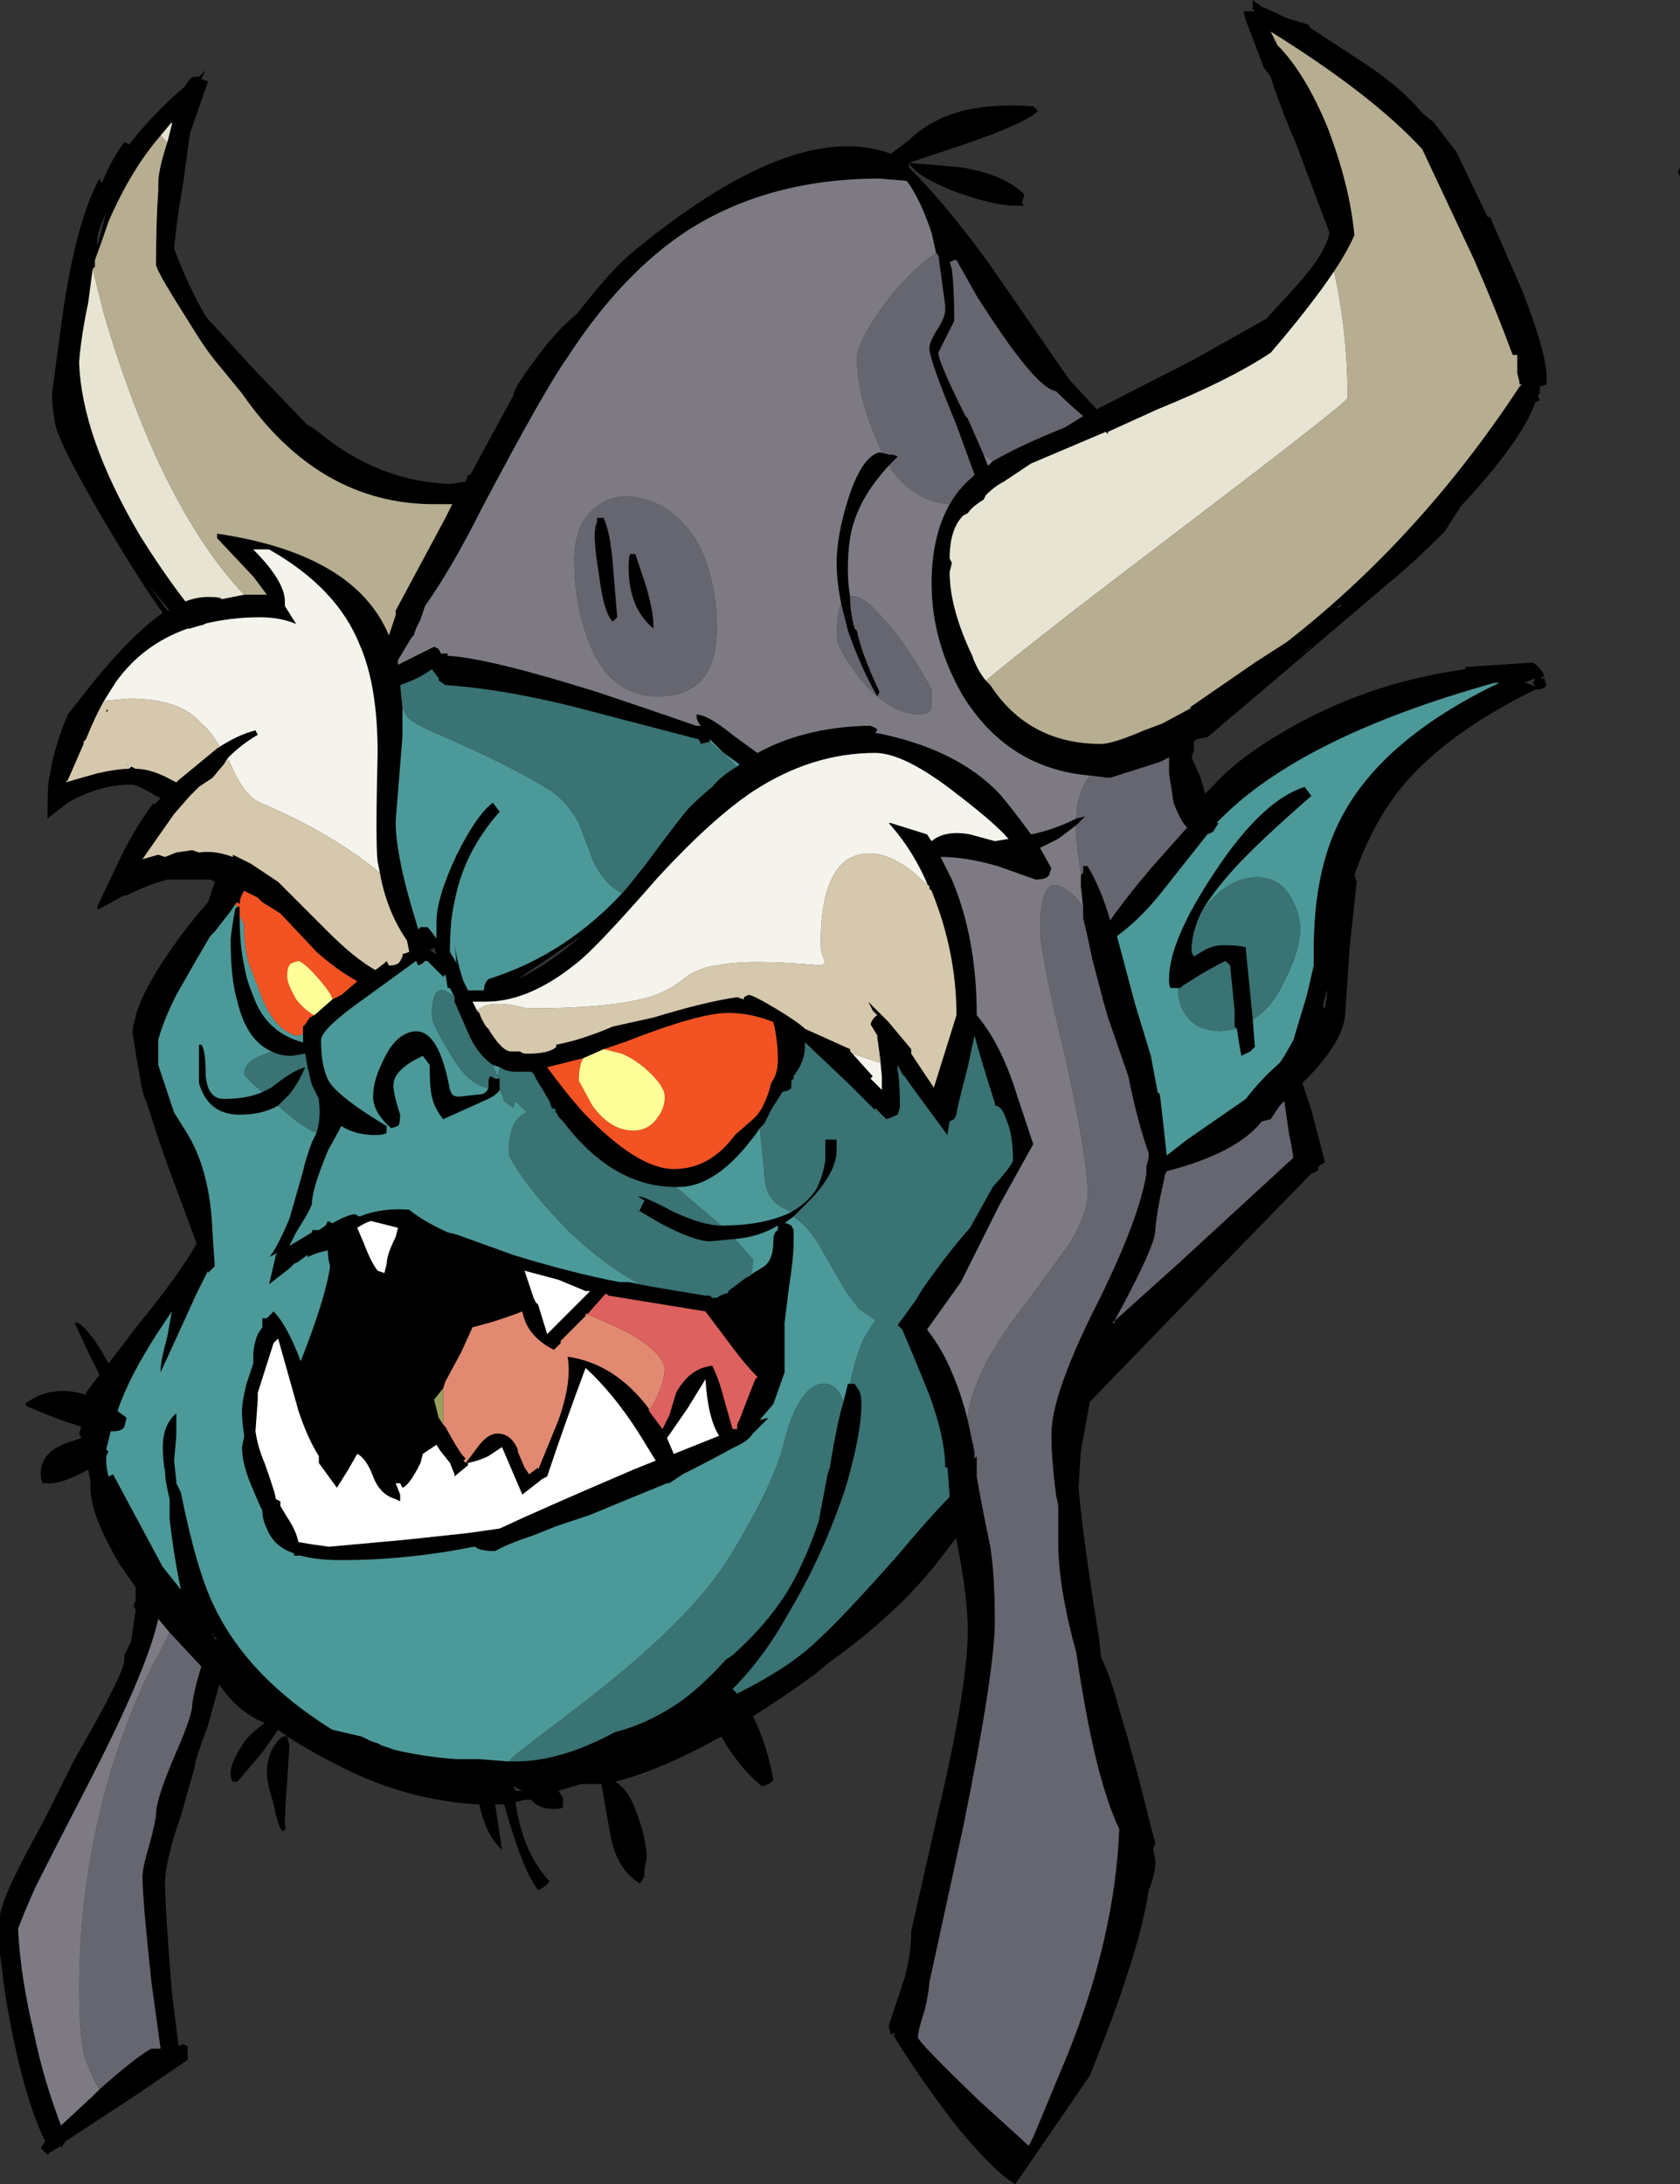 <?xml version="1.0" encoding="UTF-8" standalone="no"?>
<svg xmlns:ffdec="https://www.free-decompiler.com/flash" xmlns:xlink="http://www.w3.org/1999/xlink" ffdec:objectType="shape" height="48.3px" width="37.15px" xmlns="http://www.w3.org/2000/svg">
  <rect width="100%" height="100%" fill="#333333" stroke="none"/>
  <g transform="matrix(1.0, 0.0, 0.0, 1.0, -15.05, 12.65)">
    <path d="M19.35 -10.95 L19.45 -10.95 19.6 -11.1 19.5 -10.9 19.65 -10.85 19.25 -9.7 19.1 -8.6 Q18.95 -7.75 18.9 -7.15 19.2 -6.35 19.6 -5.65 L20.65 -4.5 21.85 -3.25 21.95 -3.2 22.15 -3.05 Q23.45 -2.0 25.0 -1.95 L25.35 -2.0 25.4 -2.15 25.45 -2.15 26.4 -3.9 Q26.4 -4.05 26.85 -4.65 27.35 -5.35 27.8 -5.7 28.5 -6.6 28.95 -7.0 32.6 -10.05 34.75 -9.25 L35.15 -9.55 Q35.4 -9.8 35.7 -9.95 36.5 -10.4 37.9 -10.3 L38.0 -10.2 Q37.8 -9.95 36.35 -9.45 L35.15 -9.05 35.15 -8.95 Q35.95 -8.15 36.9 -6.85 L38.7 -4.25 39.3 -3.6 41.45 -4.7 43.05 -5.6 43.6 -6.2 Q44.35 -7.0 44.45 -7.5 L43.7 -9.5 Q43.35 -10.3 43.15 -10.95 L43.0 -11.15 42.6 -12.2 42.55 -12.4 42.8 -12.4 42.75 -12.45 42.75 -12.65 42.95 -12.5 Q43.2 -12.4 43.5 -12.25 L44.0 -12.1 44.0 -12.05 45.3 -11.2 Q46.1 -10.65 46.5 -10.15 L46.75 -9.95 47.25 -9.3 47.85 -8.05 47.95 -7.85 48.0 -7.85 48.7 -6.25 Q49.25 -4.85 49.25 -4.3 L49.25 -4.15 49.1 -4.1 49.1 -3.95 49.05 -3.9 49.1 -3.8 49.0 -3.75 Q48.7 -2.9 47.35 -1.45 L47.0 -0.9 Q46.25 -0.15 45.75 0.25 L43.05 2.55 41.75 3.65 41.5 3.7 41.45 3.75 41.45 3.95 41.4 4.1 41.6 4.55 41.7 4.9 41.9 4.7 Q42.45 4.1 43.4 3.55 45.25 2.45 47.45 2.15 L47.45 2.1 48.95 2.0 Q49.15 2.15 49.2 2.3 L49.1 2.35 49.2 2.35 49.25 2.5 Q49.2 2.6 49.0 2.6 47.05 3.55 46.05 4.75 45.4 5.55 45.0 6.7 L45.05 6.85 44.9 8.25 44.8 9.7 Q44.8 10.35 43.9 11.25 L43.85 11.3 44.05 11.9 44.35 13.05 44.2 13.15 44.2 13.2 Q44.2 13.25 44.05 13.3 L42.1 15.3 39.15 18.35 38.95 19.45 38.9 20.25 Q39.0 21.4 39.35 23.55 L39.4 24.0 Q39.6 24.4 39.8 25.15 40.15 26.3 40.5 27.75 L40.6 28.1 40.55 28.25 40.6 28.5 Q40.6 28.8 40.45 29.15 40.3 30.2 39.6 32.1 L39.15 33.25 37.5 35.65 Q37.0 35.35 36.15 34.3 35.35 33.25 34.8 32.35 L34.85 32.35 34.8 32.3 34.75 32.35 34.7 32.15 35.05 31.1 Q35.2 30.55 35.2 30.05 L35.8 27.4 Q36.45 24.65 36.45 23.4 36.45 22.65 36.2 21.4 L36.2 21.35 35.7 22.0 Q34.8 23.1 33.4 24.1 L33.1 24.35 Q32.35 24.9 31.7 25.3 32.0 25.9 32.15 26.7 32.1 26.8 31.9 26.85 31.4 26.45 31.0 25.75 29.65 26.5 28.65 26.75 28.95 26.9 29.15 27.5 29.35 28.05 29.35 28.45 L29.3 28.7 Q29.3 28.75 29.3 28.85 L29.2 29.0 Q28.7 28.7 28.55 27.95 L28.35 26.8 27.9 26.8 27.4 26.95 27.5 27.1 27.5 27.3 Q27.5 27.35 27.3 27.35 26.95 27.35 26.8 27.15 L26.65 27.15 26.45 27.2 Q26.6 28.3 27.2 28.95 27.15 29.05 26.95 29.15 26.6 28.7 26.2 27.25 L26.0 27.25 26.15 28.25 Q25.8 27.95 25.65 27.25 L25.6 27.25 Q24.0 27.15 22.55 26.4 21.95 26.1 21.4 25.75 L21.45 25.95 21.4 26.75 Q21.35 27.35 21.35 27.7 21.4 27.8 21.3 27.85 21.2 27.75 21.1 27.25 20.95 26.75 20.95 26.55 20.95 26.4 21.0 26.2 21.1 25.9 21.3 25.75 L21.4 25.75 21.2 25.6 20.85 26.1 20.3 26.75 20.2 26.75 Q20.15 26.7 20.15 26.55 20.15 26.3 20.5 25.8 20.7 25.6 20.9 25.45 20.3 25.2 19.9 24.6 L19.65 25.5 Q19.35 26.3 19.35 26.45 L19.05 27.5 Q18.7 28.5 18.7 29.0 18.7 29.55 18.85 31.4 L19.0 32.6 19.1 32.55 19.2 32.6 19.2 32.9 17.95 33.75 16.5 34.7 16.4 34.85 16.4 34.8 16.15 34.95 16.1 35.0 15.95 34.85 16.05 34.7 Q15.75 34.1 15.5 33.1 15.3 32.3 15.15 31.35 L15.05 30.55 15.05 29.75 Q15.05 29.35 16.0 27.65 L16.7 26.25 Q17.8 24.35 17.8 24.05 L17.8 23.95 17.95 23.65 18.05 22.95 18.0 22.85 18.05 22.75 18.05 22.45 17.7 21.95 Q17.05 20.85 17.05 20.25 L17.05 20.1 17.0 19.85 16.8 19.95 Q16.4 20.15 16.15 20.15 L16.0 20.15 Q15.95 20.1 15.95 19.95 15.95 19.45 16.55 19.25 L16.85 19.15 16.8 19.05 16.85 18.9 16.7 18.85 Q16.35 18.75 15.65 18.45 L15.6 18.4 Q16.1 18.0 16.8 18.15 L16.95 18.2 16.95 18.15 17.25 17.75 17.0 17.25 16.7 16.6 Q16.85 16.55 17.25 17.15 L17.45 17.5 18.1 16.65 Q19.0 15.55 19.4 14.85 L18.75 13.1 Q18.5 12.4 18.35 11.9 L18.3 11.75 Q18.2 11.55 18.15 11.2 18.05 10.65 18.0 10.3 17.95 10.1 18.05 9.85 L18.05 9.8 Q18.25 9.15 18.9 8.25 19.25 7.75 19.65 7.3 L19.8 6.85 19.7 6.8 18.75 6.8 Q18.35 6.9 17.85 7.15 L17.8 7.15 17.7 7.2 17.25 7.45 17.2 7.45 17.2 7.4 17.65 6.45 Q18.0 5.7 18.45 5.1 L18.45 5.15 18.6 5.0 18.5 4.95 Q18.1 4.7 17.95 4.7 17.25 4.7 16.55 5.1 L16.1 5.45 Q16.1 4.6 16.15 4.5 16.25 3.85 16.55 3.15 L17.1 2.45 Q17.95 1.4 18.65 0.9 18.3 0.45 17.4 -1.05 16.25 -3.0 16.25 -3.4 16.2 -3.7 16.2 -3.95 L16.45 -5.8 Q16.75 -7.8 17.25 -8.7 L17.3 -8.6 Q17.55 -9.2 17.8 -9.5 17.85 -9.5 17.9 -9.45 18.45 -10.15 19.15 -10.75 19.25 -10.95 19.35 -10.95 M18.75 -9.5 L18.85 -9.9 18.85 -9.95 18.6 -9.65 Q17.95 -8.9 17.45 -7.75 17.3 -7.3 17.15 -6.9 L17.15 -6.75 17.1 -6.7 17.0 -5.95 Q16.85 -5.25 16.8 -4.65 16.85 -3.0 18.15 -0.8 18.65 0.0 19.15 0.65 19.4 0.55 19.65 0.55 19.95 0.55 19.95 0.6 L20.45 0.5 20.95 0.5 20.65 0.1 19.85 -0.75 19.85 -0.85 Q22.9 -0.4 23.65 1.4 L23.8 0.95 23.8 0.85 24.9 -1.2 25.05 -1.5 24.65 -1.5 Q22.1 -1.5 20.4 -3.95 L19.95 -4.5 Q19.65 -4.85 19.4 -5.25 L18.9 -6.05 Q18.5 -6.7 18.5 -6.8 18.5 -7.75 18.55 -8.45 L18.55 -8.6 Q18.55 -8.9 18.75 -9.5 M17.2 -7.2 L17.4 -7.95 Q17.2 -7.5 17.2 -7.35 L17.2 -7.2 M23.45 6.65 L23.4 6.4 Q23.35 6.0 23.4 4.0 23.4 2.5 23.0 1.6 22.5 0.35 21.0 -0.5 L20.65 -0.5 Q21.35 0.2 21.35 0.65 L21.35 0.75 21.6 1.15 Q21.25 1.0 20.8 1.0 20.15 1.0 19.55 1.15 L19.6 1.15 Q19.4 1.2 19.25 1.25 L19.2 1.25 Q18.2 1.6 17.6 2.45 L17.35 2.85 Q17.15 3.2 16.95 3.7 L16.9 3.75 16.9 3.8 16.55 4.6 16.5 4.65 17.2 4.45 Q17.65 4.35 17.9 4.35 L17.95 4.3 18.05 4.35 Q18.4 4.35 18.85 4.6 L18.95 4.65 19.0 4.6 19.85 3.9 Q20.3 3.6 20.7 3.5 L20.75 3.6 Q20.4 3.8 20.1 4.1 L20.0 4.25 19.75 4.55 19.45 4.75 19.25 4.95 18.9 5.35 18.2 6.35 18.55 6.25 18.7 6.3 18.95 6.2 19.3 6.15 19.45 6.2 Q19.8 6.15 20.2 6.3 L20.2 6.25 20.6 6.45 Q20.9 6.65 21.2 6.85 L22.3 7.95 Q22.9 8.55 23.35 8.8 L23.55 8.65 23.6 8.6 23.65 8.7 Q23.85 8.7 23.9 8.6 L23.95 8.5 23.95 8.45 24.1 8.4 24.05 8.15 Q23.6 7.5 23.45 6.65 M35.75 -7.05 L35.65 -7.5 Q35.4 -8.25 35.1 -8.65 L34.5 -8.7 Q32.05 -8.7 30.25 -7.55 28.8 -6.6 27.6 -4.75 27.1 -4.05 25.7 -1.4 25.05 -0.1 24.45 0.75 L24.35 1.05 24.25 1.25 24.2 1.4 24.15 1.45 23.85 1.95 23.85 2.05 24.65 1.65 24.75 1.7 24.8 1.8 24.95 1.8 24.95 1.85 Q25.85 1.9 28.25 2.65 29.45 3.05 30.45 3.4 L30.55 3.4 Q30.45 3.3 30.45 3.15 30.7 3.15 31.25 3.6 L31.8 4.0 Q32.8 3.45 34.15 3.4 L34.3 3.4 Q34.45 3.45 34.45 3.5 L34.4 3.55 Q36.2 3.9 37.15 4.9 37.45 5.25 37.85 5.8 38.35 5.7 38.85 5.45 L39.05 5.4 38.85 5.6 38.45 5.9 38.05 6.1 38.3 6.55 38.25 6.7 Q38.2 6.8 37.95 6.8 L37.1 6.5 Q36.4 6.3 35.85 6.3 L36.1 6.8 Q36.65 8.1 36.65 9.8 37.2 10.45 37.55 11.6 L37.9 12.65 37.15 14.0 36.3 15.7 35.55 16.75 Q35.9 17.2 36.1 17.7 36.3 18.15 36.45 18.75 L36.6 19.45 36.6 19.6 36.65 19.55 36.65 20.0 Q36.75 20.6 36.95 21.55 37.05 22.2 37.05 23.2 37.05 24.3 36.35 27.75 L35.6 31.2 Q35.6 31.35 35.5 31.8 35.35 32.25 35.35 32.4 35.35 32.5 36.7 33.8 L37.8 34.8 37.9 34.6 38.65 32.8 Q39.7 30.2 39.8 27.8 39.25 26.65 38.85 23.9 38.45 22.45 38.45 21.45 L38.45 20.65 38.4 20.4 Q38.3 19.6 38.3 19.15 L38.3 19.05 Q38.3 18.15 39.4 16.0 40.25 14.25 40.4 13.3 L40.4 13.15 40.45 12.95 40.45 12.85 Q40.2 12.15 40.0 11.15 L39.55 9.85 39.45 9.5 39.2 8.55 Q39.1 8.05 39.0 7.65 L39.0 7.4 38.95 6.95 38.95 6.7 39.0 6.65 39.0 6.5 39.1 6.5 Q39.4 7.0 39.6 7.7 39.95 7.2 40.5 6.55 L41.3 5.65 Q41.15 5.5 41.0 5.1 L40.9 4.45 40.9 4.1 40.7 4.2 39.6 4.55 39.55 4.55 39.15 4.5 Q37.35 4.35 36.35 2.75 35.65 1.55 35.65 0.25 35.65 -0.8 36.05 -1.5 36.25 -1.85 36.55 -2.1 L36.6 -2.15 36.2 -3.25 Q35.6 -4.7 35.6 -4.95 35.6 -5.1 35.8 -5.4 35.95 -5.65 35.95 -5.8 L35.95 -5.9 35.8 -7.0 35.75 -7.05 M34.7 -2.35 Q34.15 -1.75 33.95 -1.15 33.8 -0.75 33.8 -0.05 33.8 0.25 33.85 0.55 33.85 0.9 33.95 1.25 L34.0 1.3 Q34.1 1.8 34.5 2.65 L34.45 2.75 Q34.1 2.15 33.8 1.3 L33.65 0.7 Q33.55 0.2 33.55 -0.2 33.55 -0.8 33.8 -1.6 34.1 -2.55 34.5 -2.65 L34.7 -2.6 Q34.85 -2.6 34.9 -2.55 L34.7 -2.35 M28.25 -1.1 L28.25 -1.2 28.4 -1.2 Q28.55 -0.85 28.6 -0.2 L28.7 1.0 28.6 1.1 Q28.4 0.9 28.3 0.1 28.2 -0.5 28.2 -0.8 28.2 -1.0 28.25 -1.1 M29.1 -0.4 L29.35 0.35 Q29.5 0.9 29.5 1.15 L29.5 1.25 Q28.95 0.8 28.95 -0.1 28.95 -0.4 29.0 -0.4 L29.1 -0.4 M36.85 2.4 L36.95 2.5 Q37.8 3.8 39.4 3.8 39.65 3.8 40.35 3.5 L40.75 3.35 41.4 3.0 41.35 3.0 42.8 2.0 43.5 1.55 Q46.45 -0.75 48.65 -4.1 L48.7 -4.15 48.65 -4.15 48.65 -4.2 48.6 -4.4 48.6 -4.8 48.5 -4.8 Q48.15 -5.75 47.65 -6.9 L46.5 -9.35 Q45.4 -10.55 43.15 -11.95 L43.3 -11.65 Q43.9 -11.05 44.4 -9.85 44.9 -8.55 45.0 -7.45 44.85 -7.1 44.55 -6.65 44.05 -5.9 43.15 -4.85 42.25 -4.25 40.65 -3.6 L39.55 -3.1 39.55 -3.05 39.5 -3.1 37.85 -2.4 37.25 -2.0 Q37.05 -1.9 36.85 -1.7 L36.8 -1.6 Q36.55 -1.45 36.45 -1.3 L36.35 -1.25 Q36.05 -0.95 36.05 -0.3 L36.1 -0.2 36.05 0.0 Q36.05 0.8 36.55 1.85 36.65 2.15 36.85 2.4 M36.2 -8.4 Q35.3 -8.75 35.15 -9.05 L36.3 -8.95 Q37.25 -8.8 37.7 -8.35 L37.65 -8.15 37.7 -8.1 37.5 -8.1 Q37.05 -8.1 36.2 -8.4 M37.0 -2.45 Q37.6 -2.8 38.6 -3.2 L39.0 -3.45 Q38.7 -3.7 38.4 -4.0 37.95 -4.05 36.65 -6.1 L36.2 -6.9 36.15 -6.9 36.05 -6.85 36.1 -6.7 Q36.15 -6.25 36.15 -5.75 L36.15 -5.55 35.8 -4.85 Q35.8 -4.65 36.4 -3.45 L36.45 -3.4 36.8 -2.6 36.9 -2.35 37.0 -2.45 M52.15 -8.85 L52.2 -8.95 52.2 -8.75 52.15 -8.85 M49.0 2.35 L48.75 2.45 48.8 2.45 Q48.95 2.5 49.0 2.55 L48.95 2.45 49.0 2.35 M48.1 2.45 Q43.8 3.65 42.0 5.5 L41.95 5.55 42.0 5.55 41.9 5.7 Q41.9 5.75 41.75 5.8 L40.8 7.0 Q40.3 7.65 39.75 8.05 L40.15 9.55 Q40.35 10.2 40.5 10.7 L40.65 11.5 40.7 11.55 Q40.8 12.4 40.85 12.9 L41.3 12.55 42.6 11.65 Q42.9 11.25 43.35 10.85 L43.35 10.85 43.45 10.7 43.65 10.35 43.95 9.35 44.1 8.7 44.1 8.35 Q44.1 6.6 44.7 5.45 45.6 3.7 48.2 2.45 L48.1 2.45 M44.7 0.7 L44.6 0.8 44.7 0.75 44.7 0.7 M44.0 1.7 L43.8 1.85 44.1 1.6 44.0 1.7 M41.15 9.2 L40.95 9.2 Q40.9 9.2 40.9 9.0 40.9 8.15 41.9 6.65 42.95 5.05 43.9 4.75 L44.05 4.95 Q42.9 5.95 42.35 6.55 41.85 7.1 41.6 7.55 41.4 8.0 41.4 8.35 L41.4 8.4 41.45 8.5 41.7 8.35 Q41.9 8.25 42.1 8.25 42.45 8.25 42.6 8.3 L42.6 8.35 42.75 9.85 42.8 10.5 42.7 10.6 42.5 10.7 Q42.45 10.45 42.4 10.1 L42.35 10.05 42.35 9.7 42.25 8.7 42.15 8.6 Q41.85 8.75 41.6 8.9 L41.2 9.15 41.15 9.2 M34.5 10.65 L34.45 10.3 34.45 10.25 34.3 10.0 Q34.35 9.85 34.45 9.8 L34.35 9.7 34.25 9.5 34.7 9.95 35.2 10.55 35.2 10.65 35.7 11.4 36.2 9.8 Q36.2 8.4 35.65 7.05 L35.6 7.0 Q35.25 6.15 34.7 5.55 L34.75 5.55 35.55 5.8 35.65 5.95 Q35.95 5.7 36.5 5.8 L37.05 5.95 37.35 5.9 Q37.05 5.55 36.2 4.9 35.05 4.0 34.4 4.0 33.0 4.0 31.7 4.85 30.8 5.45 29.6 6.75 28.25 8.3 27.8 8.65 26.75 9.5 25.8 9.5 L25.5 9.5 25.6 9.7 25.65 9.75 Q25.7 9.9 25.8 10.05 L25.85 10.1 Q26.15 10.6 26.35 10.6 L26.55 10.6 Q26.6 10.65 26.7 10.65 27.2 10.65 27.35 10.5 L27.35 10.45 Q27.9 10.35 28.6 10.05 L29.5 9.85 Q30.65 9.5 31.35 9.4 L31.5 9.45 31.5 9.4 31.6 9.35 Q31.7 9.35 32.2 9.65 32.7 9.95 32.85 10.1 L33.85 10.55 33.85 10.6 33.9 10.65 34.35 11.15 34.3 11.2 34.55 11.45 34.55 11.15 34.5 10.65 M33.85 17.95 L33.95 17.95 34.05 18.1 Q34.1 18.2 34.1 18.4 34.1 19.05 33.75 20.25 33.25 21.75 32.5 23.0 31.95 24.0 31.25 24.7 L31.35 24.8 Q32.55 24.2 33.15 23.6 33.65 23.15 34.85 21.8 35.65 20.85 36.05 20.45 L36.0 19.8 35.95 19.8 Q35.95 19.15 35.6 18.2 35.3 17.45 35.0 16.75 L34.9 16.65 35.3 16.1 35.45 15.85 Q36.05 15.0 36.5 14.5 L37.0 13.6 Q37.45 13.1 37.45 13.0 37.45 12.45 37.3 12.1 37.2 11.8 37.05 11.8 L37.05 11.75 Q36.7 10.65 36.6 10.25 L36.45 10.95 Q36.2 11.9 36.2 12.0 L36.15 12.1 36.05 12.15 36.0 12.45 35.3 11.5 35.05 11.15 35.0 11.1 34.9 10.9 34.9 11.0 Q34.95 11.25 34.95 11.8 L34.95 11.85 34.9 12.0 Q34.8 12.05 34.65 12.1 L34.4 11.85 34.4 11.9 33.8 11.3 32.85 10.4 32.85 10.5 Q32.85 10.75 32.7 11.0 L32.6 11.15 32.6 11.2 32.55 11.25 32.55 11.4 Q32.55 11.45 32.35 11.5 L32.1 11.9 31.95 12.2 31.85 12.3 31.75 12.45 31.55 12.7 Q30.8 13.6 30.05 13.6 L30.0 13.6 Q28.6 13.6 27.5 12.15 L27.4 12.05 27.25 11.85 27.2 11.7 26.9 11.2 26.85 11.1 26.8 11.05 26.45 11.05 Q26.25 11.05 26.1 10.95 L25.95 10.9 Q25.65 10.7 25.45 10.3 L25.1 9.5 25.1 9.4 25.0 9.2 24.95 9.2 24.9 8.9 24.85 8.95 24.5 8.6 24.45 8.6 24.4 8.65 24.3 8.7 24.25 8.6 23.15 9.4 Q22.15 10.1 22.15 10.35 22.15 11.0 22.35 11.3 22.6 11.65 23.6 12.25 L23.6 12.4 Q23.55 12.45 23.35 12.45 22.9 12.45 22.6 12.25 L22.3 12.8 Q21.95 13.65 21.95 13.95 21.95 14.05 21.6 14.6 L21.45 14.9 Q21.7 14.75 21.95 14.6 L21.95 14.55 22.1 14.55 22.25 14.45 22.3 14.35 22.4 14.4 Q22.75 14.2 22.9 14.2 L23.0 14.25 Q23.5 14.05 24.1 14.1 24.4 14.35 24.95 14.6 L25.15 14.65 26.4 15.1 Q27.7 15.5 28.75 15.7 L28.95 15.7 29.2 15.75 29.45 15.8 30.65 16.0 30.75 16.0 30.8 16.05 30.9 16.05 Q30.95 16.0 31.1 15.95 L31.15 15.95 31.15 15.9 31.55 15.6 31.95 15.35 Q32.15 15.2 32.15 14.8 32.15 14.6 32.25 14.55 L32.25 14.45 Q31.85 14.7 31.3 14.75 L30.75 14.8 Q30.4 14.8 29.65 14.4 L29.05 14.05 29.2 14.15 29.2 14.1 29.3 13.9 29.15 13.8 Q29.3 13.8 29.95 14.15 30.6 14.45 31.0 14.45 31.95 14.45 32.55 14.15 32.9 13.95 33.1 13.65 33.25 13.35 33.3 13.0 L33.3 12.55 33.55 12.55 33.55 12.8 Q33.55 13.25 33.0 13.85 L32.6 14.25 32.4 14.4 32.45 14.4 32.55 14.45 32.6 14.55 32.6 14.85 Q32.6 15.15 32.5 15.8 L32.4 16.6 32.4 17.7 32.15 18.4 31.85 18.75 32.05 18.7 31.7 19.05 Q31.6 19.2 31.4 19.3 31.3 19.35 31.2 19.4 30.75 19.65 30.15 19.95 L29.85 20.15 29.8 20.15 28.7 20.6 28.1 20.85 27.35 21.1 26.85 21.3 Q26.25 21.5 26.0 21.65 25.65 21.65 25.55 21.55 24.05 21.85 22.6 21.85 22.05 21.85 21.7 21.75 L21.55 21.75 21.55 21.7 Q21.1 21.55 20.95 21.15 20.85 20.95 20.85 20.75 20.75 20.55 20.65 20.3 20.4 19.75 20.4 19.35 L20.45 19.1 Q20.4 18.8 20.4 18.55 20.4 18.35 20.5 17.95 L20.65 17.5 20.65 17.35 Q20.65 17.1 20.75 16.85 L20.85 16.7 20.85 16.5 20.95 16.5 21.1 16.35 Q21.4 16.65 21.7 17.45 22.25 16.05 22.35 15.35 22.3 15.2 22.3 15.0 22.05 15.05 21.85 15.15 L21.85 15.1 21.65 15.25 21.55 15.3 21.45 15.4 21.0 15.75 21.15 15.1 21.2 15.05 21.0 15.15 Q21.15 15.0 21.45 14.3 L21.75 13.25 Q21.8 13.0 21.95 12.6 L22.05 12.4 Q22.15 12.05 22.1 11.7 L22.1 11.65 21.95 11.35 Q21.85 11.0 21.8 10.65 L21.5 10.7 Q21.25 10.7 21.05 10.6 20.5 10.35 20.3 9.5 20.15 9.0 20.15 8.15 20.15 8.0 20.25 7.45 L20.3 7.4 20.35 7.4 20.35 7.6 Q20.35 8.25 20.45 8.7 20.5 9.0 20.6 9.25 L20.7 9.5 Q21.0 10.2 21.75 10.4 L21.75 10.15 21.75 10.05 21.8 10.0 21.9 9.85 22.0 9.8 22.4 9.45 22.6 9.35 22.95 9.05 Q22.5 8.8 22.05 8.4 L21.25 7.55 20.85 7.3 20.75 7.2 20.45 7.05 Q20.35 7.2 20.35 7.35 L20.3 7.3 20.25 7.35 20.15 7.5 19.8 7.95 19.7 8.05 19.35 8.65 18.95 9.35 Q18.65 9.95 18.55 10.35 L18.55 10.9 18.9 11.95 19.15 12.35 Q19.7 13.2 19.75 14.6 L19.8 15.35 19.65 15.5 19.65 15.45 19.4 15.95 Q18.9 17.05 18.6 17.7 L18.6 17.65 Q18.6 17.45 18.75 16.9 L18.85 16.35 18.55 16.8 Q17.9 17.8 17.65 18.55 L17.85 18.7 17.8 18.9 Q17.75 19.0 17.55 19.0 L17.5 19.0 Q17.45 19.2 17.4 19.4 L17.45 19.45 17.4 19.55 17.4 19.65 Q17.4 19.8 17.45 20.0 L17.55 19.95 18.65 22.0 19.05 22.5 Q18.9 21.8 18.8 20.95 L18.8 20.5 Q18.7 20.1 18.7 19.9 18.65 19.65 18.65 19.35 18.65 18.85 18.95 18.6 L18.95 19.1 18.9 19.65 18.95 20.1 18.95 20.15 19.05 20.35 Q19.4 22.1 19.8 22.9 20.55 24.45 22.4 25.6 L23.05 25.75 23.25 25.85 23.4 25.9 23.5 25.95 23.8 26.05 Q24.45 26.2 25.15 26.25 L25.65 26.25 26.3 26.3 26.45 26.3 Q27.45 26.3 28.65 25.65 29.45 25.45 30.2 24.9 30.65 24.55 31.1 24.05 L31.25 23.95 Q32.25 23.05 32.7 22.1 32.95 21.6 33.15 21.0 L33.35 19.95 33.4 19.8 Q33.55 18.85 33.7 18.35 L33.8 17.95 33.85 17.95 M44.4 9.3 L44.4 9.25 44.35 9.4 44.3 9.6 44.35 9.65 44.4 9.3 M39.65 16.6 L41.15 15.25 43.65 12.95 43.6 12.65 43.55 12.4 43.45 11.7 43.35 11.8 43.15 12.1 42.95 12.15 Q42.4 12.85 40.85 13.25 L40.8 13.35 40.8 13.4 40.7 13.85 Q40.6 14.4 40.6 14.55 40.6 14.9 39.7 16.55 L39.7 16.6 39.65 16.6 M31.35 4.3 L31.4 4.25 31.05 4.0 30.75 3.7 30.75 3.75 30.55 3.8 30.5 3.7 28.2 3.1 Q26.35 2.6 24.9 2.5 L24.75 2.4 24.75 2.35 24.6 2.15 24.45 2.25 Q24.2 2.4 23.9 2.5 L23.95 3.0 23.95 3.65 23.8 5.5 Q23.8 6.2 24.15 7.4 L24.3 7.9 24.35 7.85 24.5 7.85 24.55 7.9 24.7 8.1 24.7 7.75 Q24.7 7.2 25.15 6.25 25.6 5.35 25.95 5.1 L26.1 5.3 Q25.3 6.2 25.1 7.3 25.0 7.7 25.0 8.4 L25.15 8.65 25.15 8.7 25.1 8.2 Q25.15 8.6 25.3 9.05 L25.4 9.25 25.75 9.25 Q25.75 9.1 25.85 9.0 27.6 8.45 28.9 7.0 L29.3 6.5 Q30.15 5.35 30.3 5.2 30.55 4.95 30.8 4.75 31.0 4.5 31.35 4.3 M27.95 10.75 L27.15 10.95 Q27.55 11.5 27.95 11.95 29.15 13.2 29.95 13.2 30.75 13.2 31.3 12.45 L31.7 12.1 31.8 12.0 31.9 11.85 Q32.05 11.55 32.1 11.3 32.25 11.1 32.25 10.8 32.25 10.35 32.15 9.95 31.65 9.75 31.15 9.75 30.5 9.75 28.85 10.4 L28.4 10.55 27.95 10.75 M26.5 9.0 Q27.15 8.7 27.9 8.05 L26.5 9.0 M24.65 8.3 L24.6 8.35 24.55 8.35 Q24.6 8.4 24.7 8.45 L24.65 8.3 M25.05 9.0 L25.05 9.0 M25.85 11.4 L25.85 11.35 Q25.85 11.15 25.9 11.15 L26.0 11.2 26.05 11.2 26.1 11.2 26.1 11.45 Q26.05 11.55 25.85 11.65 L24.85 12.1 Q24.65 11.85 24.6 11.6 24.55 11.4 24.55 10.9 L24.4 10.7 Q23.75 11.0 23.75 11.35 23.75 11.55 23.9 12.0 23.9 12.2 23.85 12.25 L23.7 12.3 Q23.3 11.95 23.3 11.6 23.3 11.25 23.5 10.85 23.7 10.4 23.95 10.25 24.7 9.8 25.0 11.45 L25.05 11.55 Q25.1 11.6 25.2 11.6 L25.65 11.55 Q25.8 11.55 25.85 11.4 M32.45 10.1 L32.45 10.1 M32.45 11.35 L32.45 11.35 M29.4 18.55 L29.7 18.95 29.85 18.65 30.0 18.15 Q30.3 17.6 30.8 17.55 30.95 17.85 31.05 18.25 L31.25 18.95 31.35 18.95 31.35 18.85 31.4 18.75 Q31.55 18.35 31.75 17.85 L31.8 17.8 Q31.55 17.55 31.25 17.15 L30.65 16.35 28.5 16.0 28.45 15.95 28.05 16.4 28.0 16.4 28.0 16.45 27.45 17.0 27.45 17.05 27.3 17.2 Q26.7 16.9 26.6 16.35 26.1 16.55 25.5 16.7 L25.25 17.25 24.9 17.9 24.85 18.05 24.65 18.3 24.75 18.7 24.85 18.85 24.9 18.9 Q25.25 19.55 25.35 19.6 L25.3 19.65 25.35 19.7 25.65 19.3 Q25.85 19.05 26.05 19.05 26.35 19.05 26.5 19.4 L26.5 19.45 26.65 19.8 26.75 19.95 26.95 19.8 26.95 19.85 27.4 18.75 Q27.7 17.9 27.6 17.35 28.65 17.5 29.4 18.5 L29.4 18.55 M30.6 17.45 L30.6 17.45 M30.65 17.85 L30.25 18.5 29.8 19.15 29.95 19.5 30.95 19.1 Q30.7 18.7 30.65 17.85 M29.55 19.65 L29.15 19.0 Q28.6 18.15 28.0 17.6 27.55 18.8 27.15 20.0 L27.05 20.05 26.6 20.4 26.15 19.35 25.85 19.55 Q25.65 19.65 25.4 19.7 L25.4 19.75 25.1 20.0 25.1 19.95 25.0 19.7 24.8 19.45 24.7 19.3 Q24.55 19.4 24.4 19.5 L24.35 19.7 Q24.1 20.2 23.95 20.25 L23.9 20.15 23.8 20.15 23.9 20.4 Q23.9 20.6 23.9 20.55 L23.8 20.5 Q23.45 20.4 23.3 20.0 23.15 19.6 22.95 19.5 L22.75 19.85 22.5 20.25 22.1 19.7 22.1 19.55 Q21.85 19.15 21.65 18.55 L21.2 16.95 21.1 17.05 20.75 18.15 20.75 18.3 20.7 19.0 Q20.75 19.35 20.9 19.7 21.15 20.4 21.15 20.5 L21.25 20.55 21.25 20.65 21.4 20.9 Q21.6 21.2 21.65 21.45 L21.95 21.5 22.3 21.55 22.35 21.55 24.0 21.4 25.4 21.25 26.1 21.15 Q26.95 20.75 29.05 19.85 L29.55 19.65 M27.4 15.65 L26.65 15.45 26.85 16.05 26.9 16.15 26.95 16.2 27.15 16.85 28.1 15.9 28.0 15.9 27.4 15.65 M23.55 15.5 L23.6 15.3 Q23.6 15.1 23.8 14.7 L23.85 14.5 23.25 14.35 Q23.1 14.4 22.95 14.5 L23.1 14.85 Q23.25 15.25 23.4 15.45 L23.55 15.5 M26.4 26.85 L26.45 26.95 26.6 26.95 26.4 26.85 M39.2 17.7 L39.2 17.7 M18.75 0.85 L18.8 0.85 18.35 0.3 18.75 0.85 M17.4 3.1 L17.4 3.05 17.45 3.05 17.4 3.1 M21.2 11.8 Q20.85 12.0 20.35 12.0 19.65 12.0 19.45 11.3 L19.45 10.45 19.5 10.45 Q19.6 10.55 19.6 11.15 19.65 11.65 20.0 11.65 20.5 11.65 20.85 11.5 L21.05 11.4 Q21.55 11.0 21.8 10.95 21.65 11.3 21.45 11.55 L21.2 11.8 M19.8 23.6 L19.85 23.6 19.75 23.5 19.75 23.45 19.8 23.6 M17.25 33.55 Q18.1 32.8 18.4 32.65 L18.6 32.65 18.4 31.2 Q18.2 29.35 18.2 28.85 18.2 28.65 18.35 28.15 18.5 27.6 18.5 27.45 18.5 27.15 18.9 26.2 19.3 25.3 19.3 25.05 19.3 24.95 19.4 24.55 L19.5 24.2 18.8 23.45 18.55 23.15 Q18.3 24.3 16.95 26.9 16.1 28.55 15.85 29.05 15.6 29.6 15.45 30.0 15.5 31.05 15.8 32.3 16.0 33.3 16.4 34.35 L17.1 33.7 17.25 33.55" fill="#000000" fill-rule="evenodd" stroke="none"/>
    <path d="M29.55 19.65 L29.05 19.85 Q26.95 20.75 26.1 21.15 L25.4 21.25 24.0 21.4 22.35 21.55 22.3 21.55 21.95 21.5 21.65 21.45 Q21.6 21.2 21.4 20.9 L21.25 20.65 21.25 20.55 21.15 20.5 Q21.15 20.4 20.9 19.7 20.75 19.35 20.7 19.0 L20.75 18.3 20.75 18.15 21.1 17.05 21.2 16.95 21.65 18.55 Q21.85 19.15 22.1 19.55 L22.1 19.7 22.5 20.25 22.75 19.85 22.95 19.5 Q23.15 19.6 23.3 20.0 23.45 20.4 23.8 20.5 L23.9 20.55 Q23.9 20.6 23.9 20.4 L23.8 20.15 23.9 20.15 23.95 20.25 Q24.1 20.2 24.35 19.7 L24.4 19.5 Q24.55 19.4 24.7 19.3 L24.8 19.45 25.0 19.7 25.1 19.95 25.1 20.0 25.4 19.75 25.4 19.7 Q25.65 19.65 25.85 19.55 L26.15 19.35 26.6 20.4 27.05 20.05 27.15 20.0 Q27.55 18.8 28.0 17.6 28.6 18.15 29.15 19.0 L29.55 19.65 M30.65 17.85 Q30.7 18.7 30.95 19.1 L29.95 19.5 29.8 19.15 30.25 18.5 30.65 17.85 M27.4 15.65 L28.0 15.9 28.1 15.9 27.15 16.85 26.95 16.2 26.9 16.15 26.85 16.05 26.65 15.45 27.4 15.65 M23.55 15.5 L23.4 15.45 Q23.25 15.25 23.1 14.85 L22.95 14.5 Q23.1 14.4 23.25 14.35 L23.85 14.5 23.8 14.7 Q23.6 15.1 23.6 15.3 L23.55 15.5" fill="#ffffff" fill-rule="evenodd" stroke="none"/>
    <path d="M48.1 2.45 L48.2 2.45 Q45.6 3.7 44.7 5.45 44.1 6.6 44.1 8.35 L44.1 8.7 43.95 9.35 43.65 10.35 43.45 10.7 43.35 10.85 43.35 10.85 Q42.9 11.25 42.6 11.65 L41.3 12.55 40.85 12.9 Q40.8 12.4 40.7 11.55 L40.65 11.5 40.5 10.7 Q40.35 10.2 40.15 9.55 L39.75 8.05 Q40.3 7.65 40.8 7.0 L41.75 5.8 Q41.9 5.75 41.9 5.7 L42.0 5.55 41.95 5.55 42.0 5.5 Q43.8 3.65 48.1 2.45 M41.6 7.55 Q41.85 7.1 42.35 6.55 42.9 5.95 44.05 4.95 L43.9 4.75 Q42.95 5.05 41.9 6.65 40.9 8.15 40.9 9.0 40.9 9.2 40.95 9.2 L41.15 9.2 41.1 9.2 Q41.1 9.4 41.15 9.55 41.35 10.15 42.05 10.15 L42.4 10.1 Q42.45 10.45 42.5 10.7 L42.7 10.6 42.8 10.5 42.75 9.85 42.75 9.9 Q43.15 9.65 43.4 9.15 43.8 8.4 43.8 7.9 43.8 7.6 43.65 7.3 43.4 6.75 42.85 6.75 42.15 6.75 41.6 7.55 M33.85 17.95 L33.8 17.95 33.7 18.35 Q33.55 17.9 33.2 17.95 32.7 18.05 32.4 19.2 32.2 20.1 31.2 21.75 30.35 23.15 27.95 25.0 L26.45 26.15 26.3 26.3 25.65 26.25 25.15 26.25 Q24.45 26.2 23.8 26.05 L23.5 25.95 23.4 25.9 23.25 25.85 23.05 25.75 22.4 25.6 Q20.55 24.45 19.8 22.9 19.4 22.1 19.05 20.35 L18.95 20.15 18.95 20.1 18.9 19.65 18.95 19.1 18.95 18.6 Q18.65 18.85 18.65 19.35 18.65 19.65 18.7 19.9 18.7 20.1 18.8 20.5 L18.8 20.95 Q18.9 21.8 19.05 22.5 L18.65 22.0 17.55 19.95 17.45 20.0 Q17.4 19.8 17.4 19.65 L17.4 19.55 17.45 19.45 17.4 19.4 Q17.45 19.2 17.5 19.0 L17.55 19.0 Q17.75 19.0 17.8 18.9 L17.85 18.7 17.65 18.55 Q17.9 17.8 18.55 16.8 L18.85 16.35 18.75 16.9 Q18.6 17.45 18.6 17.65 L18.6 17.7 Q18.9 17.05 19.4 15.95 L19.65 15.45 19.65 15.5 19.8 15.35 19.75 14.6 Q19.7 13.2 19.15 12.35 L18.9 11.95 18.55 10.9 18.55 10.35 Q18.65 9.95 18.95 9.35 L19.35 8.65 19.7 8.05 19.8 7.95 20.15 7.5 20.25 7.35 20.3 7.4 20.25 7.45 Q20.15 8.0 20.15 8.15 20.15 9.0 20.3 9.5 20.5 10.35 21.05 10.6 20.95 10.65 20.8 10.7 20.45 10.85 20.45 11.1 20.45 11.15 20.85 11.5 20.5 11.65 20.0 11.65 19.65 11.65 19.6 11.15 19.6 10.55 19.5 10.45 L19.45 10.45 19.45 11.3 Q19.65 12.0 20.35 12.0 20.85 12.0 21.2 11.8 21.75 12.3 22.05 12.4 L21.95 12.6 Q21.8 13.0 21.75 13.25 L21.45 14.3 Q21.15 15.0 21.0 15.15 L21.2 15.05 21.15 15.1 21.0 15.75 21.45 15.4 21.55 15.3 21.65 15.25 21.85 15.1 21.85 15.15 Q22.05 15.05 22.3 15.0 22.3 15.2 22.35 15.35 22.25 16.05 21.7 17.45 21.4 16.65 21.1 16.35 L20.95 16.5 20.85 16.5 20.85 16.7 20.75 16.85 Q20.65 17.1 20.65 17.35 L20.65 17.5 20.5 17.95 Q20.4 18.35 20.4 18.55 20.4 18.8 20.45 19.1 L20.4 19.35 Q20.4 19.75 20.65 20.3 20.75 20.55 20.85 20.75 20.85 20.95 20.95 21.15 21.1 21.55 21.55 21.7 L21.55 21.75 21.7 21.75 Q22.05 21.85 22.6 21.85 24.05 21.85 25.55 21.55 25.65 21.65 26.0 21.65 26.25 21.5 26.85 21.3 L27.35 21.1 28.1 20.85 28.7 20.6 29.8 20.15 29.85 20.15 30.15 19.95 Q30.75 19.65 31.2 19.4 31.3 19.35 31.4 19.3 31.6 19.2 31.7 19.05 L32.05 18.7 31.85 18.75 32.15 18.4 32.4 17.7 32.4 16.6 32.5 15.8 Q32.6 15.15 32.6 14.85 L32.6 14.55 32.55 14.45 32.45 14.4 32.4 14.4 32.6 14.25 Q33.0 14.55 33.2 14.95 L33.75 15.9 34.05 16.3 34.5 16.6 34.4 16.55 Q34.3 16.7 34.15 16.95 33.95 17.4 33.85 17.95 M21.75 10.15 L21.75 10.4 Q21.0 10.2 20.7 9.5 L20.6 9.25 Q20.5 9.0 20.45 8.7 20.35 8.25 20.35 7.6 L20.45 7.8 20.45 7.9 Q20.45 8.25 20.55 8.65 L20.65 8.9 20.7 9.05 20.75 9.15 Q21.05 10.1 21.6 10.25 21.7 10.25 21.75 10.2 L21.75 10.15 M32.55 14.15 Q31.95 14.45 31.0 14.45 L30.0 13.6 30.05 13.6 Q30.8 13.6 31.55 12.7 L31.75 12.45 31.85 12.3 31.95 13.25 Q31.95 13.85 32.35 14.05 L32.55 14.15 M31.3 14.75 Q31.85 14.7 32.25 14.45 L32.25 14.55 Q32.15 14.6 32.15 14.8 32.15 15.2 31.95 15.35 L31.55 15.6 31.65 15.55 Q31.7 15.4 31.7 15.2 L31.3 14.75 M29.2 15.75 L28.95 15.7 28.75 15.7 Q27.7 15.5 26.4 15.1 L25.15 14.65 24.95 14.6 Q24.4 14.35 24.1 14.1 23.5 14.05 23.0 14.25 L22.9 14.2 Q22.75 14.2 22.4 14.4 L22.3 14.35 22.25 14.45 22.1 14.55 21.95 14.55 21.95 14.6 Q21.7 14.75 21.45 14.9 L21.6 14.6 Q21.95 14.05 21.95 13.95 21.95 13.65 22.3 12.8 L22.6 12.25 Q22.9 12.45 23.35 12.45 23.55 12.45 23.6 12.4 L23.6 12.25 Q22.6 11.65 22.35 11.3 22.15 11.0 22.15 10.35 22.15 10.1 23.15 9.4 L24.25 8.6 24.3 8.7 24.4 8.65 24.45 8.6 24.5 8.6 24.85 8.95 24.9 8.9 24.95 9.2 25.0 9.2 25.1 9.4 25.1 9.5 25.1 9.4 Q24.6 8.95 24.6 9.8 24.6 10.0 24.95 10.55 25.35 11.3 25.8 11.4 L25.85 11.4 Q25.8 11.55 25.65 11.55 L25.2 11.6 Q25.1 11.6 25.05 11.55 L25.0 11.45 Q24.7 9.8 23.95 10.25 23.7 10.4 23.5 10.85 23.3 11.25 23.3 11.6 23.3 11.95 23.7 12.3 L23.85 12.25 Q23.9 12.2 23.9 12.0 23.75 11.55 23.75 11.35 23.75 11.0 24.4 10.7 L24.55 10.9 Q24.55 11.4 24.6 11.6 24.65 11.85 24.85 12.1 L25.85 11.65 Q26.05 11.55 26.1 11.45 L26.15 11.55 26.2 11.7 26.4 11.85 26.45 11.7 26.7 11.95 Q26.3 12.1 26.3 12.85 26.3 12.95 26.65 13.45 27.1 14.05 27.65 14.6 28.45 15.35 29.2 15.75 M25.95 10.9 L26.1 10.95 Q26.05 11.1 26.05 11.2 L26.0 11.2 26.05 11.15 25.95 10.9 M27.25 11.85 L27.4 12.05 27.35 11.95 27.3 11.95 27.35 11.9 27.25 11.85 M31.35 4.3 L31.25 4.2 30.75 3.75 30.75 3.7 31.05 4.0 31.4 4.25 31.35 4.3 M23.95 3.0 L24.05 3.2 Q24.2 3.35 24.65 3.55 26.3 4.25 27.25 4.85 27.6 5.1 27.85 5.55 L28.15 6.35 Q28.4 6.9 28.8 7.1 L28.9 7.0 Q27.6 8.45 25.85 9.0 25.75 9.1 25.75 9.25 L25.4 9.25 25.3 9.05 Q25.15 8.6 25.1 8.2 L25.15 8.7 25.15 8.65 25.0 8.4 Q25.0 7.7 25.1 7.3 25.3 6.2 26.1 5.3 L25.95 5.1 Q25.6 5.35 25.15 6.25 24.7 7.2 24.7 7.75 L24.7 8.1 24.55 7.9 24.5 7.85 24.35 7.85 24.3 7.9 24.15 7.4 Q23.8 6.2 23.8 5.5 L23.95 3.65 23.95 3.0" fill="#4c9999" fill-rule="evenodd" stroke="none"/>
    <path d="M20.25 7.35 L20.3 7.3 20.35 7.35 Q20.35 7.2 20.45 7.05 L20.75 7.2 20.85 7.3 21.25 7.55 22.05 8.4 Q22.5 8.8 22.95 9.05 L22.6 9.35 22.4 9.45 Q22.4 9.35 22.1 9.0 21.8 8.65 21.65 8.6 21.45 8.65 21.45 8.7 21.4 8.75 21.4 8.95 21.4 9.1 21.6 9.45 21.8 9.7 22.0 9.8 L21.9 9.85 21.8 10.0 21.75 10.05 21.75 10.15 21.75 10.2 Q21.7 10.25 21.6 10.25 21.05 10.1 20.75 9.15 L20.7 9.05 20.65 8.9 20.55 8.65 Q20.45 8.25 20.45 7.9 L20.45 7.8 20.35 7.6 20.35 7.4 20.3 7.4 20.25 7.35 M28.4 10.55 L28.85 10.4 Q30.5 9.75 31.15 9.75 31.65 9.75 32.15 9.95 32.25 10.35 32.25 10.8 32.25 11.1 32.1 11.3 32.05 11.55 31.9 11.85 L31.8 12.0 31.7 12.1 31.3 12.45 Q30.75 13.2 29.95 13.2 29.15 13.2 27.95 11.95 27.55 11.5 27.15 10.95 L27.95 10.75 Q27.85 10.9 27.85 11.25 L28.15 11.8 Q28.55 12.35 29.05 12.35 29.4 12.35 29.6 12.05 29.75 11.85 29.75 11.6 29.75 11.4 29.45 11.1 29.15 10.8 28.8 10.65 28.6 10.6 28.4 10.55" fill="#f35223" fill-rule="evenodd" stroke="none"/>
    <path d="M22.4 9.45 L22.0 9.8 Q21.8 9.7 21.6 9.45 21.4 9.1 21.4 8.95 21.4 8.75 21.45 8.7 21.45 8.65 21.65 8.6 21.8 8.65 22.1 9.0 22.4 9.35 22.4 9.45 M28.4 10.55 Q28.6 10.6 28.8 10.65 29.15 10.8 29.45 11.1 29.75 11.4 29.75 11.6 29.75 11.85 29.6 12.05 29.4 12.35 29.05 12.35 28.55 12.35 28.15 11.8 L27.85 11.25 Q27.85 10.9 27.95 10.75 L28.4 10.55" fill="#ffff99" fill-rule="evenodd" stroke="none"/>
    <path d="M24.85 18.05 L24.85 18.85 24.75 18.7 24.65 18.3 24.85 18.05 M26.65 19.8 L26.75 19.95 26.65 19.8" fill="#98a05c" fill-rule="evenodd" stroke="none"/>
    <path d="M38.85 5.45 Q38.35 5.7 37.85 5.8 37.45 5.25 37.15 4.9 36.2 3.9 34.4 3.55 L34.45 3.5 Q34.45 3.45 34.3 3.4 L34.15 3.4 Q32.8 3.45 31.8 4.0 L31.25 3.6 Q30.7 3.15 30.45 3.15 30.45 3.3 30.55 3.4 L30.45 3.4 Q29.45 3.05 28.25 2.65 25.85 1.9 24.95 1.85 L24.95 1.8 24.8 1.8 24.75 1.7 24.65 1.65 23.85 2.05 23.85 1.95 24.15 1.45 24.2 1.4 24.25 1.25 24.35 1.05 24.45 0.75 Q25.05 -0.1 25.7 -1.4 27.1 -4.05 27.6 -4.75 28.8 -6.6 30.25 -7.55 32.05 -8.7 34.5 -8.7 L35.1 -8.65 Q35.4 -8.25 35.65 -7.5 L35.75 -7.05 Q35.5 -6.9 35.15 -6.55 34.7 -6.1 34.35 -5.55 34.0 -5.0 34.0 -4.75 34.0 -3.95 34.4 -3.0 L34.55 -2.65 34.7 -2.6 34.5 -2.65 Q34.1 -2.55 33.8 -1.6 33.55 -0.8 33.55 -0.2 33.55 0.2 33.65 0.7 33.55 0.95 33.55 1.4 33.55 1.7 34.1 2.4 34.75 3.15 35.4 3.15 35.6 3.15 35.65 3.0 L35.65 2.6 Q35.15 1.65 34.6 1.05 34.1 0.45 33.85 0.55 33.8 0.25 33.8 -0.05 33.8 -0.75 33.95 -1.15 34.15 -1.75 34.7 -2.35 35.25 -1.55 36.05 -1.5 35.65 -0.8 35.65 0.25 35.65 1.55 36.35 2.75 37.35 4.35 39.15 4.5 38.85 4.9 38.85 5.45 M28.25 -1.45 Q27.75 -1.1 27.75 -0.25 27.75 0.6 28.0 1.35 28.45 2.75 29.6 2.75 30.9 2.75 30.9 1.25 30.9 0.1 30.45 -0.7 30.0 -1.4 29.35 -1.6 28.7 -1.8 28.25 -1.45 M37.0 -2.45 L36.9 -2.35 36.8 -2.6 37.0 -2.45 M36.45 18.75 Q36.3 18.15 36.1 17.7 35.9 17.2 35.55 16.75 L36.3 15.7 37.15 14.0 37.9 12.65 37.55 11.6 Q37.2 10.45 36.65 9.8 36.65 8.1 36.1 6.8 L35.85 6.3 Q36.4 6.3 37.1 6.5 L37.95 6.8 Q38.2 6.8 38.25 6.7 L38.3 6.55 38.05 6.1 38.45 5.9 38.85 5.6 38.85 5.9 Q38.9 6.35 38.95 6.7 L38.95 6.95 39.0 7.4 Q38.75 7.05 38.5 6.95 38.05 6.75 38.05 7.9 38.05 8.45 38.6 10.7 39.1 12.95 39.1 13.75 39.1 14.2 38.7 14.85 L37.75 16.15 Q36.6 17.6 36.45 18.65 L36.45 18.75 M39.7 16.6 L39.65 16.6 39.7 16.6 M18.8 23.45 L18.6 23.85 Q17.85 25.2 17.35 27.05 16.8 29.2 16.8 31.3 16.8 32.25 16.9 32.75 17.05 33.25 17.25 33.55 L17.1 33.7 16.4 34.35 Q16.0 33.3 15.8 32.3 15.5 31.05 15.45 30.0 15.6 29.6 15.85 29.05 16.1 28.55 16.95 26.9 18.3 24.3 18.55 23.15 L18.8 23.45" fill="#7e7a83" fill-rule="evenodd" stroke="none"/>
    <path d="M17.35 2.85 L17.6 2.45 Q18.2 1.6 19.2 1.25 L19.25 1.25 Q19.4 1.2 19.6 1.15 L19.55 1.15 Q20.15 1.0 20.8 1.0 21.25 1.0 21.6 1.15 L21.35 0.75 21.35 0.65 Q21.35 0.2 20.65 -0.5 L21.0 -0.5 Q22.5 0.35 23.0 1.6 23.4 2.5 23.4 4.0 23.35 6.0 23.4 6.4 L23.45 6.65 Q22.35 5.75 20.8 5.1 20.45 4.95 20.15 4.25 L20.1 4.15 20.0 4.25 20.1 4.1 Q20.4 3.8 20.75 3.6 L20.7 3.5 Q20.3 3.6 19.85 3.9 L19.9 3.85 Q19.7 3.5 19.5 3.35 19.05 2.8 17.9 2.8 L17.35 2.85 M34.5 10.65 L34.55 11.15 34.55 11.45 34.3 11.2 34.35 11.15 33.9 10.65 Q34.2 10.75 34.5 10.85 L34.5 10.65 M25.6 9.7 L25.5 9.5 25.8 9.5 Q26.75 9.5 27.8 8.65 28.25 8.3 29.6 6.75 30.8 5.45 31.7 4.85 33.0 4.0 34.4 4.0 35.05 4.0 36.2 4.9 37.05 5.55 37.35 5.9 L37.05 5.95 36.5 5.8 Q35.95 5.7 35.65 5.95 L35.55 5.8 34.75 5.55 34.7 5.55 Q35.25 6.15 35.6 7.0 L35.6 6.95 35.2 6.6 Q34.4 6.0 33.8 6.35 33.2 6.75 33.2 8.2 33.2 8.4 33.25 8.5 L33.3 8.65 33.2 8.7 Q31.6 8.55 30.9 8.7 30.45 8.75 30.1 9.05 29.7 9.35 29.2 9.45 28.4 9.65 26.7 9.65 26.35 9.55 26.05 9.55 25.75 9.55 25.6 9.7 M17.9 4.35 L17.9 4.3 17.85 4.25 18.05 4.35 17.95 4.3 17.9 4.35 M16.9 3.8 L16.9 3.75 16.9 3.8" fill="#f4f3ec" fill-rule="evenodd" stroke="none"/>
    <path d="M18.6 -9.65 L18.85 -9.95 18.85 -9.9 18.75 -9.5 18.6 -9.65 M20.45 0.5 L19.95 0.6 Q19.95 0.55 19.65 0.55 19.4 0.55 19.15 0.65 18.65 0.0 18.15 -0.8 16.85 -3.0 16.8 -4.65 16.85 -5.25 17.0 -5.95 L17.1 -6.7 Q17.2 -6.3 17.35 -5.7 17.85 -4.0 18.5 -2.55 19.4 -0.6 20.45 0.5 M44.55 -6.65 Q44.85 -5.3 44.85 -3.85 44.85 -3.75 40.3 -0.3 38.0 1.45 36.85 2.4 36.65 2.15 36.55 1.85 36.05 0.8 36.05 0.0 L36.1 -0.2 36.05 -0.3 Q36.05 -0.95 36.35 -1.25 L36.45 -1.3 Q36.55 -1.45 36.8 -1.6 L36.85 -1.7 Q37.05 -1.9 37.25 -2.0 L37.85 -2.4 39.5 -3.1 39.55 -3.05 39.55 -3.1 40.65 -3.6 Q42.25 -4.25 43.15 -4.85 44.05 -5.9 44.55 -6.65" fill="#e7e4d3" fill-rule="evenodd" stroke="none"/>
    <path d="M41.6 7.55 Q42.15 6.75 42.85 6.75 43.4 6.75 43.65 7.3 43.8 7.6 43.8 7.9 43.8 8.4 43.4 9.15 43.15 9.65 42.75 9.9 L42.75 9.85 42.6 8.35 42.6 8.3 Q42.45 8.25 42.1 8.25 41.9 8.25 41.7 8.35 L41.45 8.5 41.4 8.4 41.4 8.35 Q41.4 8.0 41.6 7.55 M42.4 10.1 L42.05 10.15 Q41.35 10.15 41.15 9.55 41.1 9.4 41.1 9.2 L41.15 9.2 41.2 9.15 41.6 8.9 Q41.85 8.75 42.15 8.6 L42.25 8.7 42.35 9.7 42.35 10.05 42.4 10.1 M31.85 12.3 L31.95 12.2 32.1 11.9 32.35 11.5 Q32.55 11.45 32.55 11.4 L32.55 11.25 32.6 11.2 32.6 11.15 32.7 11.0 Q32.85 10.75 32.85 10.5 L32.85 10.4 33.8 11.3 34.4 11.9 34.4 11.85 34.65 12.1 Q34.8 12.05 34.9 12.0 L34.95 11.85 34.95 11.8 Q34.95 11.25 34.9 11.0 L34.9 10.9 35.0 11.1 35.05 11.15 35.3 11.5 36.0 12.45 36.05 12.15 36.15 12.1 36.2 12.0 Q36.2 11.9 36.45 10.95 L36.6 10.25 Q36.7 10.65 37.05 11.75 L37.05 11.8 Q37.2 11.8 37.3 12.1 37.45 12.45 37.45 13.0 37.45 13.1 37.0 13.6 L36.5 14.5 Q36.05 15.0 35.45 15.85 L35.3 16.1 34.9 16.65 35.0 16.75 Q35.3 17.45 35.6 18.2 35.95 19.15 35.95 19.8 L36.0 19.8 36.05 20.45 Q35.65 20.85 34.85 21.8 33.65 23.15 33.15 23.6 32.55 24.2 31.35 24.8 L31.25 24.7 Q31.95 24.0 32.5 23.0 33.25 21.75 33.75 20.25 34.1 19.05 34.1 18.4 34.1 18.2 34.05 18.1 L33.95 17.95 33.85 17.95 Q33.95 17.4 34.15 16.95 34.3 16.7 34.4 16.55 L34.5 16.6 34.05 16.3 33.75 15.9 33.2 14.95 Q33.0 14.55 32.6 14.25 L33.0 13.85 Q33.55 13.25 33.55 12.8 L33.55 12.55 33.3 12.55 33.3 13.0 Q33.25 13.35 33.1 13.65 32.9 13.95 32.55 14.15 L32.35 14.05 Q31.95 13.85 31.95 13.25 L31.85 12.3 M33.7 18.35 Q33.55 18.85 33.4 19.8 L33.35 19.95 33.15 21.0 Q32.95 21.6 32.7 22.1 32.25 23.05 31.25 23.95 L31.1 24.05 Q30.65 24.55 30.2 24.9 29.45 25.45 28.65 25.65 27.45 26.3 26.45 26.3 L26.3 26.3 26.45 26.15 27.95 25.0 Q30.35 23.15 31.2 21.75 32.2 20.1 32.4 19.2 32.7 18.05 33.2 17.95 33.55 17.9 33.7 18.35 M21.05 10.6 Q21.25 10.7 21.5 10.7 L21.8 10.65 Q21.85 11.0 21.95 11.35 L22.1 11.65 22.1 11.7 Q22.15 12.05 22.05 12.4 21.75 12.3 21.2 11.8 L21.45 11.55 Q21.65 11.3 21.8 10.95 21.55 11.0 21.05 11.4 L20.85 11.5 Q20.45 11.15 20.45 11.1 20.45 10.85 20.8 10.7 20.95 10.65 21.05 10.6 M31.0 14.45 Q30.6 14.45 29.95 14.15 29.3 13.8 29.15 13.8 L29.3 13.9 29.2 14.1 29.2 14.15 29.05 14.05 29.65 14.4 Q30.4 14.8 30.75 14.8 L31.3 14.75 31.7 15.2 Q31.7 15.4 31.65 15.55 L31.55 15.6 31.15 15.9 31.15 15.95 31.1 15.95 Q30.95 16.0 30.9 16.05 L30.8 16.05 30.75 16.0 30.65 16.0 29.45 15.8 29.2 15.75 Q28.45 15.35 27.65 14.6 27.1 14.05 26.65 13.45 26.3 12.95 26.3 12.85 26.3 12.1 26.7 11.95 L26.45 11.7 26.4 11.85 26.2 11.7 26.15 11.55 26.1 11.45 26.1 11.2 26.05 11.2 Q26.05 11.1 26.1 10.95 26.25 11.05 26.45 11.05 L26.8 11.05 26.85 11.1 26.9 11.2 27.2 11.7 27.25 11.85 27.35 11.9 27.3 11.95 27.35 11.95 27.4 12.05 27.5 12.15 Q28.6 13.6 30.0 13.6 L31.0 14.45 M25.1 9.5 L25.45 10.3 Q25.65 10.7 25.95 10.9 L26.05 11.15 26.0 11.2 25.9 11.15 Q25.85 11.15 25.85 11.35 L25.85 11.4 25.8 11.4 Q25.35 11.3 24.95 10.55 24.6 10.0 24.6 9.8 24.6 8.95 25.1 9.4 L25.1 9.5 M30.75 3.75 L31.25 4.2 31.35 4.3 Q31.0 4.5 30.8 4.75 30.55 4.95 30.3 5.2 30.15 5.35 29.3 6.5 L28.9 7.0 28.8 7.1 Q28.4 6.9 28.15 6.35 L27.85 5.55 Q27.6 5.1 27.25 4.85 26.3 4.25 24.65 3.55 24.2 3.35 24.05 3.2 L23.95 3.0 23.9 2.5 Q24.2 2.4 24.45 2.25 L24.6 2.15 24.75 2.35 24.75 2.4 24.9 2.5 Q26.35 2.6 28.2 3.1 L30.5 3.7 30.55 3.8 30.75 3.75" fill="#397373" fill-rule="evenodd" stroke="none"/>
    <path d="M18.6 -9.65 L18.75 -9.5 Q18.55 -8.9 18.55 -8.6 L18.55 -8.45 Q18.5 -7.75 18.5 -6.8 18.5 -6.7 18.9 -6.05 L19.4 -5.25 Q19.65 -4.85 19.95 -4.5 L20.4 -3.95 Q22.1 -1.5 24.65 -1.5 L25.05 -1.5 24.9 -1.2 23.8 0.85 23.8 0.95 23.65 1.4 Q22.9 -0.4 19.85 -0.85 L19.85 -0.75 20.65 0.1 20.95 0.5 20.45 0.5 Q19.4 -0.6 18.5 -2.55 17.85 -4.0 17.35 -5.7 17.2 -6.3 17.1 -6.7 L17.15 -6.75 17.15 -6.9 Q17.3 -7.3 17.45 -7.75 17.95 -8.9 18.6 -9.65 M44.55 -6.65 Q44.85 -7.1 45.0 -7.45 44.9 -8.55 44.4 -9.85 43.9 -11.05 43.3 -11.65 L43.15 -11.95 Q45.4 -10.55 46.5 -9.35 L47.65 -6.9 Q48.15 -5.75 48.5 -4.8 L48.6 -4.8 48.6 -4.4 48.65 -4.2 48.65 -4.15 48.7 -4.15 48.65 -4.1 Q46.45 -0.75 43.5 1.55 L42.8 2.0 41.35 3.0 41.4 3.0 40.75 3.35 40.35 3.5 Q39.65 3.8 39.4 3.8 37.8 3.8 36.95 2.5 L36.85 2.4 Q38.0 1.45 40.3 -0.3 44.85 -3.75 44.85 -3.85 44.85 -5.3 44.55 -6.65" fill="#b7ae91" fill-rule="evenodd" stroke="none"/>
    <path d="M38.85 5.45 Q38.85 4.9 39.15 4.5 L39.55 4.55 39.6 4.55 40.7 4.2 40.9 4.1 40.9 4.45 41.0 5.1 Q41.15 5.5 41.3 5.65 L40.5 6.55 Q39.95 7.2 39.6 7.7 39.4 7.0 39.1 6.5 L39.0 6.5 39.0 6.65 38.95 6.7 Q38.9 6.35 38.85 5.9 L38.85 5.6 39.05 5.4 38.85 5.45 M36.05 -1.5 Q35.25 -1.55 34.7 -2.35 L34.9 -2.55 Q34.85 -2.6 34.7 -2.6 L34.55 -2.65 34.4 -3.0 Q34.0 -3.95 34.0 -4.75 34.0 -5.0 34.35 -5.55 34.7 -6.1 35.15 -6.55 35.5 -6.9 35.75 -7.05 L35.8 -7.0 35.95 -5.9 35.95 -5.8 Q35.95 -5.65 35.8 -5.4 35.6 -5.1 35.6 -4.95 35.6 -4.7 36.2 -3.25 L36.6 -2.15 36.55 -2.1 Q36.25 -1.85 36.05 -1.5 M33.85 0.55 Q34.1 0.45 34.6 1.05 35.15 1.65 35.65 2.6 L35.65 3.0 Q35.6 3.15 35.4 3.15 34.75 3.15 34.1 2.4 33.55 1.7 33.55 1.4 33.55 0.95 33.65 0.7 L33.8 1.3 Q34.1 2.15 34.45 2.75 L34.5 2.65 Q34.1 1.8 34.0 1.3 L33.95 1.25 Q33.85 0.9 33.85 0.55 M28.25 -1.45 Q28.7 -1.8 29.35 -1.6 30.0 -1.4 30.45 -0.7 30.9 0.1 30.9 1.25 30.9 2.75 29.6 2.75 28.45 2.75 28.0 1.35 27.75 0.6 27.75 -0.25 27.75 -1.1 28.25 -1.45 M29.1 -0.4 L29.0 -0.4 Q28.95 -0.4 28.95 -0.1 28.95 0.8 29.5 1.25 L29.5 1.15 Q29.5 0.9 29.35 0.35 L29.1 -0.4 M28.25 -1.1 Q28.2 -1.0 28.2 -0.8 28.2 -0.5 28.3 0.1 28.4 0.9 28.6 1.1 L28.7 1.0 28.6 -0.2 Q28.55 -0.85 28.4 -1.2 L28.25 -1.2 28.25 -1.1 M36.8 -2.6 L36.45 -3.4 36.4 -3.45 Q35.8 -4.65 35.8 -4.85 L36.15 -5.55 36.15 -5.75 Q36.15 -6.25 36.1 -6.7 L36.05 -6.85 36.15 -6.9 36.2 -6.9 36.65 -6.1 Q37.95 -4.05 38.4 -4.0 38.7 -3.7 39.0 -3.45 L38.6 -3.2 Q37.6 -2.8 37.0 -2.45 L36.8 -2.6 M36.45 18.75 L36.45 18.65 Q36.6 17.6 37.75 16.15 L38.7 14.85 Q39.1 14.2 39.1 13.75 39.1 12.95 38.6 10.7 38.05 8.45 38.05 7.9 38.05 6.75 38.5 6.95 38.75 7.05 39.0 7.4 L39.0 7.65 Q39.1 8.05 39.2 8.55 L39.45 9.5 39.55 9.85 40.0 11.15 Q40.2 12.15 40.45 12.85 L40.45 12.95 40.4 13.15 40.4 13.3 Q40.25 14.25 39.4 16.0 38.3 18.15 38.3 19.05 L38.3 19.15 Q38.3 19.6 38.4 20.4 L38.45 20.65 38.45 21.45 Q38.45 22.45 38.85 23.9 39.25 26.65 39.8 27.8 39.7 30.2 38.65 32.8 L37.9 34.6 37.8 34.8 36.7 33.8 Q35.35 32.5 35.35 32.4 35.35 32.25 35.5 31.8 35.6 31.35 35.6 31.2 L36.35 27.75 Q37.05 24.3 37.05 23.2 37.05 22.2 36.95 21.55 36.75 20.6 36.65 20.0 L36.65 19.55 36.6 19.6 36.6 19.45 36.45 18.75 M39.7 16.6 L39.7 16.55 Q40.6 14.9 40.6 14.55 40.6 14.4 40.7 13.85 L40.8 13.4 40.8 13.35 40.85 13.25 Q42.4 12.85 42.95 12.15 L43.15 12.1 43.35 11.8 43.45 11.7 43.55 12.4 43.6 12.65 43.65 12.95 41.15 15.25 39.65 16.6 39.7 16.6 M18.8 23.45 L19.5 24.2 19.4 24.55 Q19.3 24.95 19.3 25.05 19.3 25.3 18.9 26.2 18.5 27.15 18.5 27.45 18.5 27.6 18.35 28.15 18.2 28.65 18.2 28.85 18.2 29.35 18.4 31.2 L18.6 32.65 18.4 32.65 Q18.1 32.8 17.25 33.55 17.05 33.25 16.9 32.75 16.8 32.25 16.8 31.3 16.8 29.2 17.35 27.05 17.85 25.2 18.6 23.85 L18.8 23.45" fill="#656670" fill-rule="evenodd" stroke="none"/>
    <path d="M17.35 2.85 L17.9 2.8 Q19.05 2.8 19.5 3.35 19.7 3.5 19.9 3.85 L19.85 3.9 19.0 4.6 18.95 4.65 18.85 4.6 Q18.4 4.35 18.05 4.35 L17.85 4.25 17.9 4.3 17.9 4.35 Q17.65 4.35 17.2 4.45 L16.5 4.65 16.55 4.6 16.9 3.8 16.9 3.75 16.95 3.7 Q17.15 3.2 17.35 2.85 M20.0 4.25 L20.1 4.15 20.15 4.25 Q20.45 4.95 20.8 5.1 22.35 5.75 23.45 6.65 23.6 7.5 24.05 8.15 L24.1 8.4 23.95 8.45 23.95 8.5 23.9 8.6 Q23.85 8.7 23.65 8.7 L23.6 8.6 23.55 8.65 23.35 8.8 Q22.9 8.55 22.3 7.95 L21.2 6.85 Q20.9 6.65 20.6 6.45 L20.2 6.25 20.2 6.3 Q19.8 6.15 19.45 6.2 L19.3 6.15 18.95 6.2 18.7 6.3 18.55 6.25 18.2 6.35 18.9 5.35 19.25 4.95 19.45 4.75 19.75 4.55 20.0 4.25 M35.6 7.0 L35.65 7.05 Q36.2 8.4 36.2 9.8 L35.7 11.4 35.2 10.65 35.2 10.55 34.7 9.95 34.25 9.5 34.35 9.7 34.45 9.8 Q34.35 9.85 34.3 10.0 L34.45 10.25 34.45 10.3 34.5 10.65 34.5 10.85 Q34.2 10.75 33.9 10.65 L33.85 10.6 33.85 10.55 32.85 10.1 Q32.7 9.95 32.2 9.65 31.7 9.35 31.6 9.35 L31.5 9.4 31.5 9.45 31.35 9.4 Q30.65 9.5 29.5 9.85 L28.6 10.05 Q27.9 10.35 27.35 10.45 L27.35 10.5 Q27.2 10.65 26.7 10.65 26.6 10.65 26.55 10.6 L26.35 10.6 Q26.15 10.6 25.85 10.1 L25.8 10.05 Q25.7 9.9 25.65 9.75 L25.6 9.7 Q25.75 9.55 26.05 9.55 26.35 9.55 26.7 9.65 28.4 9.65 29.2 9.45 29.7 9.35 30.1 9.05 30.45 8.75 30.9 8.7 31.6 8.55 33.2 8.7 L33.3 8.65 33.25 8.5 Q33.2 8.4 33.2 8.2 33.2 6.75 33.8 6.35 34.4 6.0 35.2 6.6 L35.6 6.95 35.6 7.0 M17.4 3.1 L17.45 3.05 17.4 3.05 17.4 3.1" fill="#d5c8ac" fill-rule="evenodd" stroke="none"/>
    <path d="M28.0 16.4 Q28.5 16.6 29.0 16.85 29.75 17.3 29.75 17.65 29.7 18.1 29.4 18.55 L29.4 18.5 Q28.65 17.5 27.6 17.35 27.7 17.9 27.4 18.75 L26.95 19.85 26.95 19.8 26.75 19.95 26.65 19.8 26.5 19.45 26.5 19.4 Q26.35 19.05 26.05 19.05 25.85 19.05 25.65 19.3 L25.35 19.7 25.3 19.65 25.35 19.6 Q25.25 19.55 24.9 18.9 L24.85 18.85 24.85 18.05 24.9 17.9 25.25 17.25 25.5 16.7 Q26.1 16.55 26.6 16.35 26.7 16.9 27.3 17.2 L27.45 17.05 27.45 17.0 28.0 16.45 28.0 16.4" fill="#e18a71" fill-rule="evenodd" stroke="none"/>
    <path d="M29.4 18.55 Q29.7 18.1 29.75 17.65 29.75 17.3 29.0 16.85 28.5 16.6 28.0 16.4 L28.05 16.4 28.45 15.95 28.5 16.0 30.65 16.35 31.25 17.15 Q31.55 17.55 31.8 17.8 L31.75 17.85 Q31.55 18.35 31.4 18.75 L31.35 18.85 31.35 18.95 31.25 18.95 31.05 18.25 Q30.95 17.85 30.8 17.55 30.3 17.6 30.0 18.15 L29.85 18.65 29.7 18.95 29.4 18.55 M30.6 17.45 L30.6 17.45" fill="#dd615e" fill-rule="evenodd" stroke="none"/>
  </g>
</svg>
